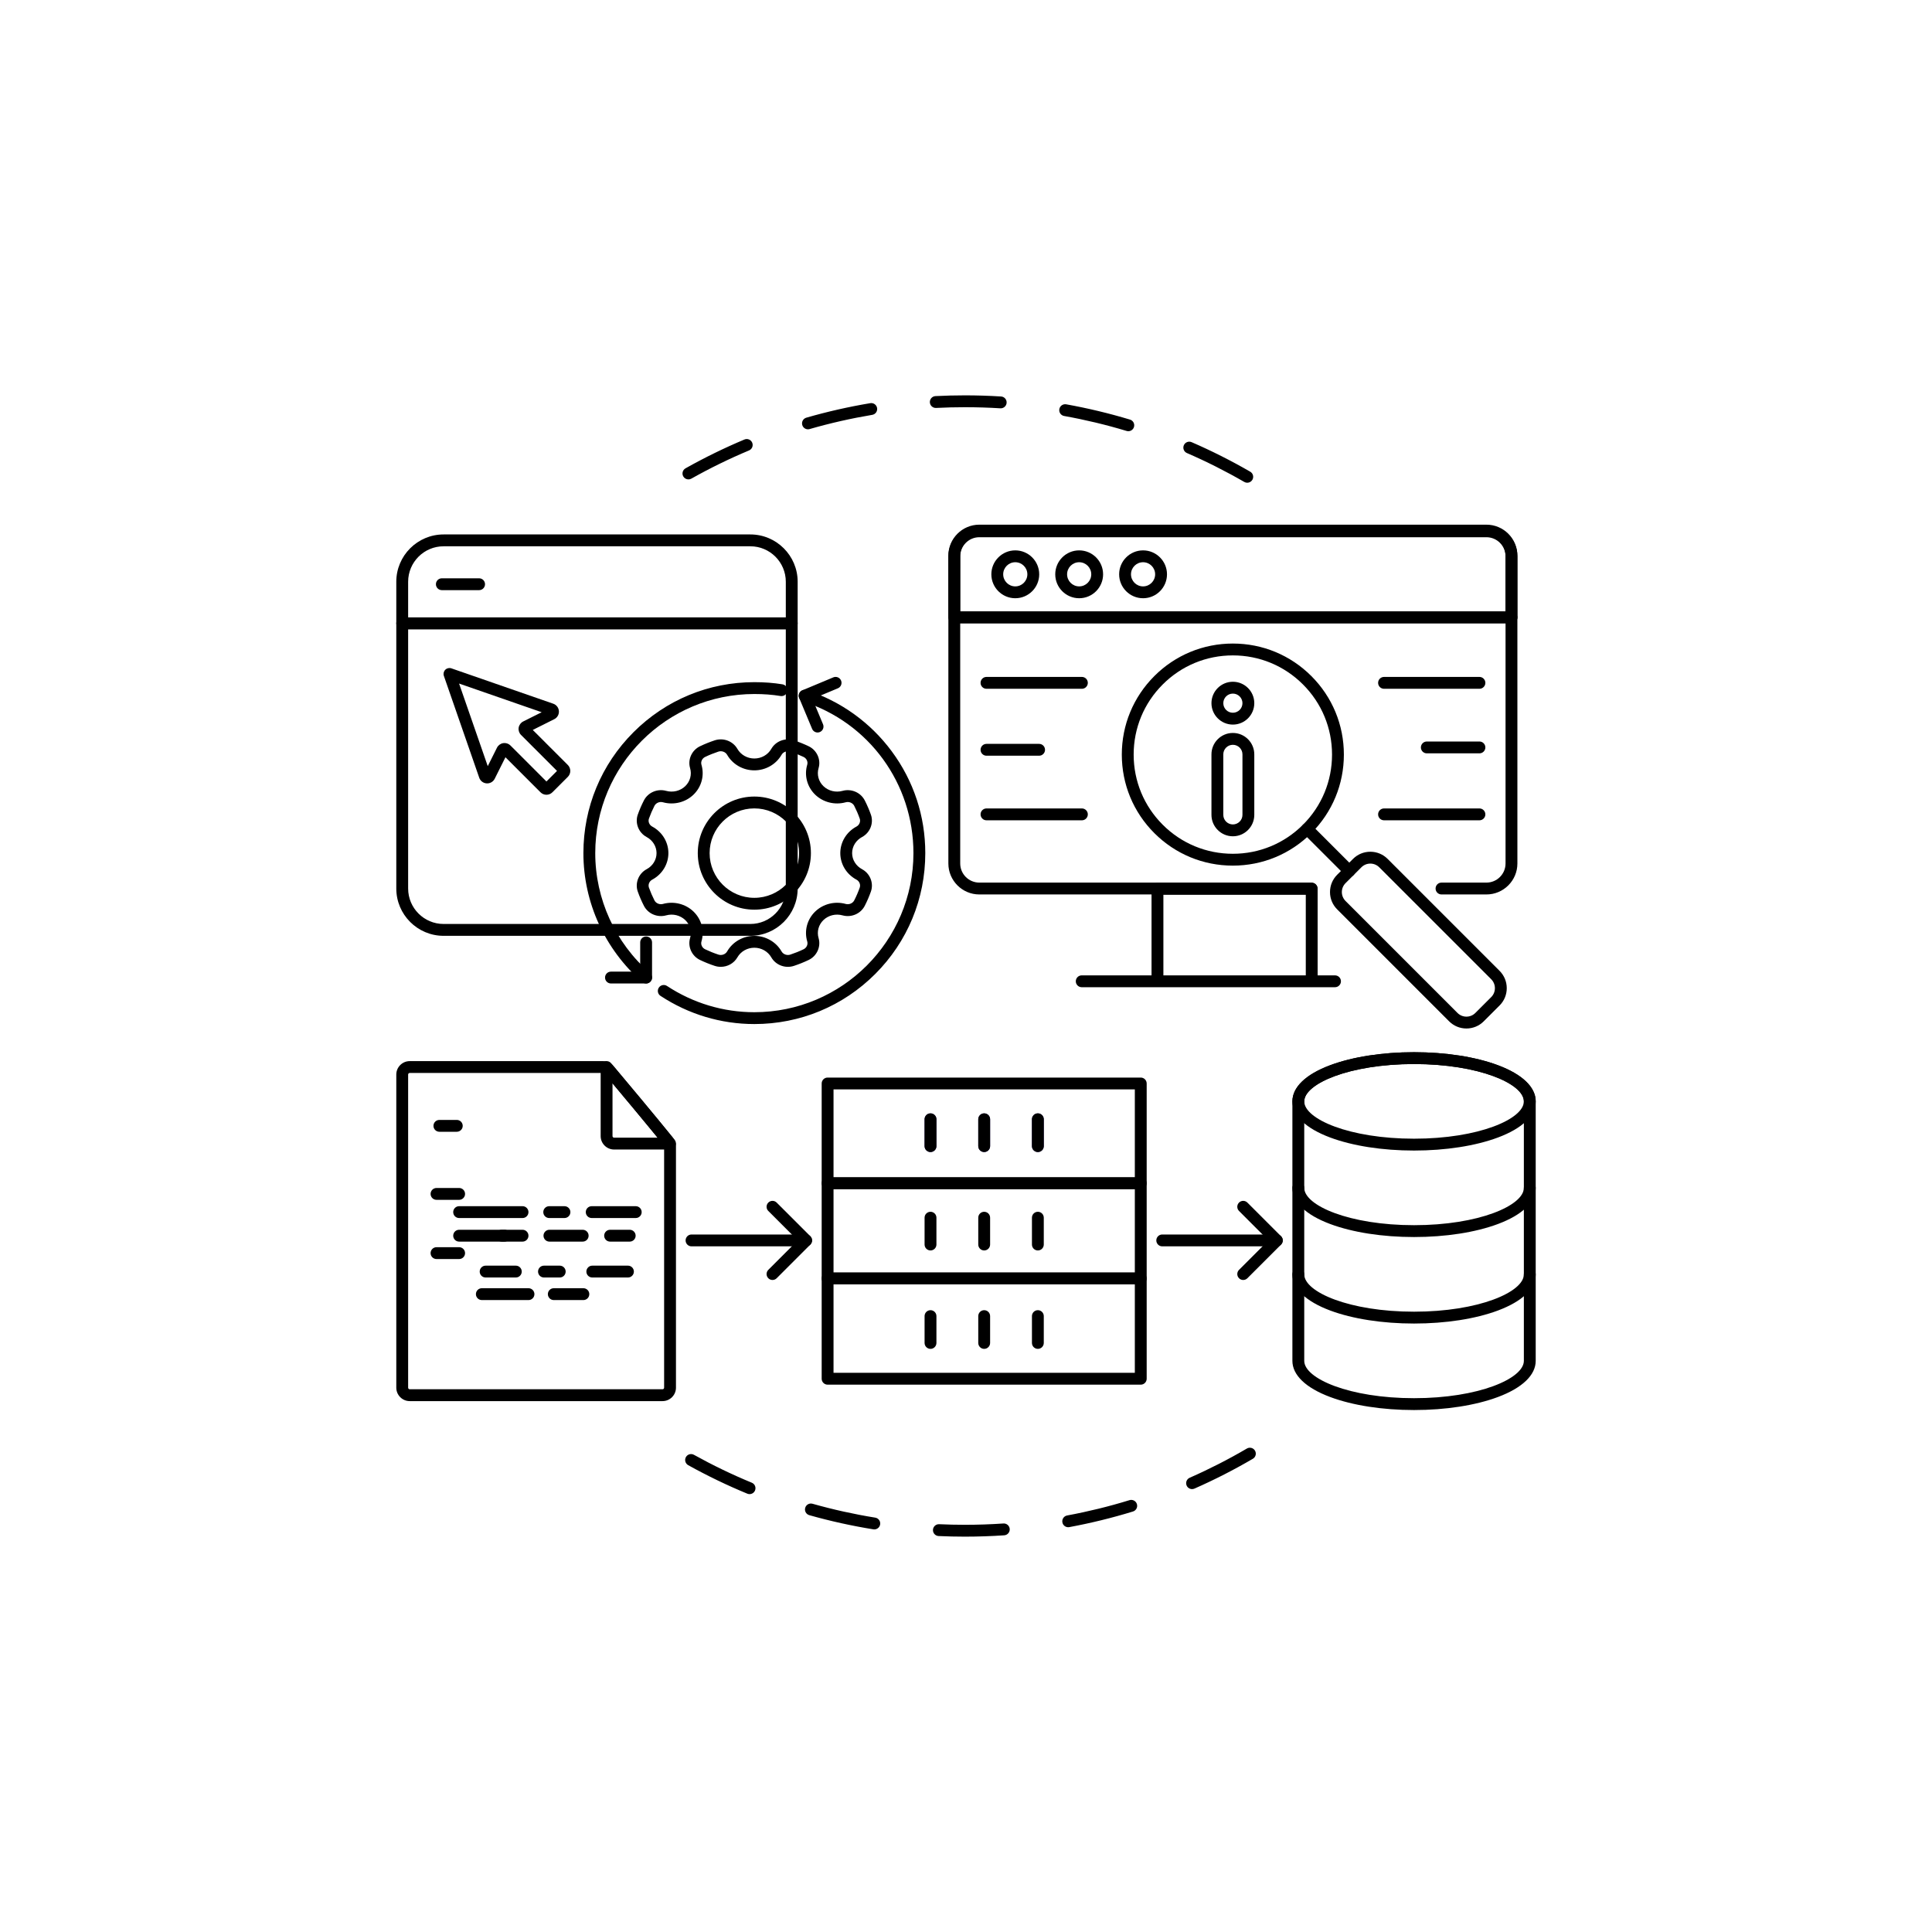 <svg width="150" height="150" viewBox="0 0 150 150" fill="none" xmlns="http://www.w3.org/2000/svg">
<path d="M96.836 37.48C96.758 37.48 96.679 37.46 96.606 37.418C95.17 36.588 93.672 35.833 92.152 35.174C91.919 35.073 91.812 34.802 91.913 34.569C92.014 34.336 92.285 34.229 92.518 34.33C94.07 35.002 95.6 35.774 97.067 36.622C97.287 36.749 97.362 37.03 97.235 37.25C97.149 37.398 96.995 37.48 96.836 37.48ZM53.45 37.221C53.289 37.221 53.133 37.137 53.048 36.987C52.924 36.765 53.002 36.485 53.224 36.36C54.7 35.53 56.239 34.777 57.799 34.123C58.033 34.025 58.303 34.135 58.401 34.37C58.499 34.604 58.389 34.873 58.155 34.972C56.627 35.612 55.12 36.349 53.675 37.162C53.603 37.202 53.526 37.221 53.45 37.221ZM87.602 33.479C87.558 33.479 87.513 33.472 87.469 33.459C85.883 32.98 84.251 32.589 82.618 32.297C82.368 32.252 82.202 32.013 82.247 31.763C82.291 31.513 82.531 31.347 82.781 31.391C84.448 31.69 86.115 32.089 87.734 32.578C87.978 32.651 88.115 32.908 88.042 33.151C87.982 33.35 87.799 33.479 87.602 33.479ZM62.729 33.331C62.53 33.331 62.346 33.2 62.288 32.999C62.217 32.755 62.358 32.5 62.602 32.429C64.227 31.96 65.897 31.581 67.568 31.302C67.818 31.26 68.056 31.429 68.098 31.68C68.139 31.931 67.97 32.168 67.72 32.209C66.084 32.483 64.448 32.854 62.857 33.313C62.815 33.325 62.772 33.331 62.729 33.331ZM77.695 31.702C77.685 31.702 77.676 31.702 77.666 31.701C76.756 31.644 75.831 31.616 74.916 31.616C74.171 31.616 73.418 31.634 72.677 31.672C72.423 31.685 72.207 31.49 72.194 31.236C72.181 30.983 72.376 30.766 72.63 30.753C73.387 30.715 74.156 30.695 74.916 30.695C75.85 30.695 76.795 30.725 77.723 30.783C77.977 30.799 78.17 31.017 78.154 31.271C78.138 31.515 77.936 31.702 77.695 31.702ZM74.916 119.305C74.237 119.305 73.55 119.289 72.874 119.258C72.62 119.247 72.424 119.032 72.435 118.778C72.447 118.524 72.661 118.328 72.915 118.339C73.578 118.369 74.251 118.385 74.916 118.385C75.911 118.385 76.917 118.351 77.905 118.283C78.158 118.266 78.377 118.458 78.395 118.711C78.412 118.965 78.22 119.184 77.967 119.201C76.958 119.27 75.932 119.304 74.916 119.305ZM67.88 118.743C67.856 118.743 67.832 118.741 67.807 118.737C66.134 118.467 64.46 118.097 62.833 117.637C62.588 117.567 62.446 117.313 62.516 117.069C62.585 116.824 62.839 116.682 63.083 116.751C64.677 117.202 66.315 117.565 67.953 117.829C68.204 117.869 68.375 118.105 68.334 118.356C68.298 118.582 68.102 118.743 67.88 118.743ZM82.935 118.573C82.717 118.573 82.524 118.418 82.483 118.197C82.437 117.947 82.602 117.707 82.852 117.661C84.482 117.359 86.111 116.96 87.694 116.472C87.937 116.398 88.194 116.534 88.269 116.777C88.344 117.02 88.207 117.277 87.965 117.352C86.348 117.849 84.684 118.257 83.019 118.565C82.991 118.57 82.963 118.573 82.935 118.573ZM58.195 116.003C58.137 116.003 58.077 115.992 58.02 115.968C56.456 115.323 54.913 114.579 53.432 113.756C53.21 113.632 53.13 113.352 53.253 113.13C53.376 112.908 53.657 112.828 53.879 112.952C55.329 113.757 56.84 114.486 58.371 115.118C58.606 115.215 58.717 115.484 58.62 115.719C58.547 115.896 58.376 116.003 58.195 116.003ZM92.552 115.613C92.375 115.613 92.207 115.511 92.131 115.339C92.029 115.106 92.134 114.835 92.367 114.732C93.882 114.066 95.377 113.303 96.808 112.464C97.027 112.336 97.309 112.41 97.438 112.629C97.566 112.848 97.492 113.13 97.273 113.258C95.811 114.114 94.285 114.894 92.737 115.574C92.677 115.601 92.614 115.613 92.552 115.613Z" fill="black"/>
<path d="M115.406 69.445H111.918C111.664 69.445 111.458 69.239 111.458 68.985C111.458 68.731 111.664 68.525 111.918 68.525H115.406C116.224 68.525 116.89 67.86 116.89 67.042V43.138C116.89 42.32 116.224 41.655 115.406 41.655H76.035C75.217 41.655 74.551 42.32 74.551 43.138V67.042C74.551 67.86 75.217 68.525 76.034 68.525H101.833C102.087 68.525 102.293 68.731 102.293 68.985C102.293 69.239 102.087 69.445 101.833 69.445H76.034C74.709 69.445 73.631 68.367 73.631 67.042V43.138C73.631 41.813 74.709 40.735 76.035 40.735H115.406C116.732 40.735 117.81 41.813 117.81 43.138V67.042C117.81 68.367 116.732 69.445 115.406 69.445Z" fill="black"/>
<path d="M95.718 67.207C93.415 67.207 91.25 66.31 89.622 64.682C87.994 63.054 87.097 60.889 87.097 58.586C87.097 56.283 87.994 54.119 89.622 52.49C91.25 50.862 93.415 49.965 95.718 49.965C98.02 49.965 100.185 50.862 101.814 52.49C101.813 52.49 101.814 52.49 101.814 52.49C103.442 54.119 104.338 56.283 104.338 58.586C104.338 60.889 103.442 63.054 101.814 64.682C100.185 66.31 98.021 67.207 95.718 67.207ZM95.718 50.885C93.661 50.885 91.727 51.686 90.273 53.141C88.818 54.595 88.017 56.529 88.017 58.586C88.017 60.643 88.818 62.577 90.273 64.031C91.727 65.486 93.661 66.287 95.718 66.287C97.775 66.287 99.709 65.486 101.163 64.031C102.618 62.577 103.419 60.643 103.419 58.586C103.419 56.529 102.618 54.595 101.163 53.141C99.709 51.686 97.775 50.885 95.718 50.885Z" fill="black"/>
<path d="M101.841 76.622C101.587 76.622 101.381 76.416 101.381 76.162V69.47H90.325V76.16C90.325 76.414 90.119 76.62 89.865 76.62C89.611 76.62 89.405 76.414 89.405 76.16V69.01C89.405 68.756 89.611 68.55 89.865 68.55H101.841C102.095 68.55 102.301 68.756 102.301 69.01V76.162C102.301 76.416 102.095 76.622 101.841 76.622ZM117.349 48.392H74.218C73.964 48.392 73.758 48.187 73.758 47.932C73.758 47.678 73.964 47.472 74.218 47.472H117.349C117.603 47.472 117.809 47.678 117.809 47.932C117.809 48.187 117.603 48.392 117.349 48.392Z" fill="black"/>
<path d="M95.72 64.929C94.803 64.929 94.057 64.183 94.057 63.265V58.569C94.057 57.652 94.803 56.906 95.72 56.906C96.637 56.906 97.383 57.652 97.383 58.569V63.265C97.383 64.183 96.637 64.929 95.72 64.929ZM95.72 57.826C95.31 57.826 94.977 58.159 94.977 58.569V63.265C94.977 63.675 95.31 64.009 95.72 64.009C96.13 64.009 96.464 63.675 96.464 63.265V58.569C96.464 58.159 96.13 57.826 95.72 57.826Z" fill="black"/>
<path d="M95.72 56.257C94.803 56.257 94.057 55.511 94.057 54.594C94.057 53.677 94.803 52.931 95.72 52.931C96.637 52.931 97.383 53.677 97.383 54.594C97.383 55.511 96.637 56.257 95.72 56.257ZM95.72 53.851C95.31 53.851 94.977 54.184 94.977 54.594C94.977 55.004 95.31 55.337 95.72 55.337C96.13 55.337 96.464 55.004 96.464 54.594C96.464 54.184 96.13 53.851 95.72 53.851ZM83.998 53.477H76.591C76.337 53.477 76.131 53.271 76.131 53.017C76.131 52.762 76.337 52.556 76.591 52.556H83.998C84.252 52.556 84.458 52.762 84.458 53.017C84.458 53.271 84.252 53.477 83.998 53.477ZM83.998 63.688H76.591C76.337 63.688 76.131 63.482 76.131 63.227C76.131 62.974 76.337 62.767 76.591 62.767H83.998C84.252 62.767 84.458 62.974 84.458 63.227C84.458 63.482 84.252 63.688 83.998 63.688ZM80.675 58.674H76.591C76.337 58.674 76.131 58.468 76.131 58.214C76.131 57.96 76.337 57.754 76.591 57.754H80.675C80.93 57.754 81.135 57.96 81.135 58.214C81.135 58.468 80.93 58.674 80.675 58.674ZM114.863 63.688H107.456C107.202 63.688 106.996 63.482 106.996 63.227C106.996 62.974 107.202 62.767 107.456 62.767H114.863C115.117 62.767 115.323 62.974 115.323 63.227C115.323 63.482 115.117 63.688 114.863 63.688ZM114.863 53.477H107.456C107.202 53.477 106.996 53.271 106.996 53.017C106.996 52.762 107.202 52.556 107.456 52.556H114.863C115.117 52.556 115.323 52.762 115.323 53.017C115.323 53.271 115.117 53.477 114.863 53.477ZM114.863 58.49H110.778C110.524 58.49 110.318 58.284 110.318 58.03C110.318 57.776 110.524 57.57 110.778 57.57H114.863C115.117 57.57 115.323 57.776 115.323 58.03C115.323 58.284 115.117 58.49 114.863 58.49ZM103.65 76.647H83.985C83.731 76.647 83.525 76.441 83.525 76.187C83.525 75.933 83.731 75.727 83.985 75.727H103.65C103.904 75.727 104.11 75.933 104.11 76.187C104.11 76.441 103.904 76.647 103.65 76.647ZM104.758 68.086C104.64 68.086 104.523 68.041 104.433 67.951L101.163 64.682C100.983 64.502 100.983 64.211 101.163 64.031C101.343 63.852 101.634 63.852 101.814 64.031L105.083 67.301C105.263 67.481 105.263 67.772 105.083 67.951C104.993 68.041 104.876 68.086 104.758 68.086Z" fill="black"/>
<path d="M113.853 79.852C113.346 79.852 112.869 79.654 112.51 79.296L103.817 70.603C103.458 70.244 103.261 69.767 103.261 69.26C103.261 68.752 103.458 68.275 103.817 67.916L105.048 66.685C105.407 66.326 105.884 66.129 106.392 66.129C106.899 66.129 107.376 66.326 107.735 66.685L116.428 75.378C116.786 75.737 116.984 76.214 116.984 76.721C116.984 77.229 116.786 77.706 116.428 78.064L115.196 79.296C114.838 79.654 114.361 79.852 113.853 79.852ZM106.392 67.049C106.13 67.049 105.884 67.151 105.699 67.336L104.468 68.567C104.283 68.752 104.181 68.998 104.181 69.26C104.181 69.521 104.283 69.767 104.468 69.953L113.16 78.645C113.345 78.83 113.591 78.932 113.853 78.932C114.115 78.932 114.361 78.83 114.546 78.645L115.777 77.414C115.962 77.229 116.064 76.983 116.064 76.721C116.064 76.46 115.962 76.214 115.777 76.028L107.084 67.336C106.899 67.151 106.653 67.049 106.392 67.049Z" fill="black"/>
<path d="M117.35 48.392H74.091C73.838 48.392 73.632 48.187 73.632 47.932L73.632 47.749C73.631 46.696 73.631 44.247 73.632 43.194C73.632 41.868 74.71 40.79 76.035 40.79H115.407C116.732 40.79 117.81 41.869 117.81 43.194V47.932C117.81 48.187 117.604 48.392 117.35 48.392ZM74.551 47.472H116.89V43.194C116.89 42.376 116.224 41.71 115.407 41.71H76.035C75.217 41.71 74.552 42.376 74.552 43.194C74.551 44.163 74.551 46.315 74.551 47.472Z" fill="black"/>
<path d="M78.826 46.447C77.802 46.447 76.968 45.614 76.968 44.589C76.968 43.565 77.802 42.731 78.826 42.731C79.85 42.731 80.684 43.565 80.684 44.589C80.684 45.614 79.85 46.447 78.826 46.447ZM78.826 43.651C78.309 43.651 77.888 44.072 77.888 44.589C77.888 45.106 78.309 45.527 78.826 45.527C79.343 45.527 79.764 45.106 79.764 44.589C79.764 44.072 79.343 43.651 78.826 43.651Z" fill="black"/>
<path d="M83.787 46.447C82.762 46.447 81.929 45.614 81.929 44.589C81.929 43.565 82.762 42.731 83.787 42.731C84.811 42.731 85.644 43.565 85.644 44.589C85.644 45.614 84.811 46.447 83.787 46.447ZM83.787 43.651C83.27 43.651 82.849 44.072 82.849 44.589C82.849 45.106 83.27 45.527 83.787 45.527C84.304 45.527 84.725 45.106 84.725 44.589C84.725 44.072 84.304 43.651 83.787 43.651Z" fill="black"/>
<path d="M88.748 46.447C87.723 46.447 86.89 45.614 86.89 44.589C86.89 43.565 87.723 42.731 88.748 42.731C89.772 42.731 90.605 43.565 90.605 44.589C90.605 45.614 89.772 46.447 88.748 46.447ZM88.748 43.651C88.23 43.651 87.81 44.072 87.81 44.589C87.81 45.106 88.23 45.527 88.748 45.527C89.264 45.527 89.685 45.106 89.685 44.589C89.685 44.072 89.265 43.651 88.748 43.651Z" fill="black"/>
<path d="M88.568 107.505H64.255C64.001 107.505 63.795 107.299 63.795 107.045V99.259C63.795 99.005 64.001 98.799 64.255 98.799H88.568C88.822 98.799 89.028 99.005 89.028 99.259V107.045C89.028 107.299 88.822 107.505 88.568 107.505ZM64.715 106.585H88.108V99.719H64.715V106.585Z" fill="black"/>
<path d="M88.568 99.719H64.255C64.001 99.719 63.795 99.514 63.795 99.26V91.866C63.795 91.612 64.001 91.406 64.255 91.406H88.568C88.822 91.406 89.028 91.612 89.028 91.866V99.26C89.028 99.513 88.822 99.719 88.568 99.719ZM64.715 98.799H88.108V92.326H64.715V98.799Z" fill="black"/>
<path d="M88.568 92.326H64.255C64.001 92.326 63.795 92.12 63.795 91.865V84.122C63.795 83.868 64.001 83.662 64.255 83.662H88.568C88.822 83.662 89.028 83.868 89.028 84.122V91.865C89.028 92.12 88.822 92.326 88.568 92.326ZM64.715 91.406H88.108V84.582H64.715V91.406Z" fill="black"/>
<path d="M80.579 89.444C80.325 89.444 80.12 89.238 80.12 88.984V86.9C80.12 86.646 80.325 86.441 80.579 86.441C80.834 86.441 81.039 86.646 81.039 86.9V88.984C81.039 89.238 80.834 89.444 80.579 89.444ZM76.412 89.444C76.157 89.444 75.952 89.238 75.952 88.984V86.9C75.952 86.646 76.157 86.441 76.412 86.441C76.666 86.441 76.872 86.646 76.872 86.9V88.984C76.872 89.238 76.666 89.444 76.412 89.444ZM72.244 89.444C71.99 89.444 71.784 89.238 71.784 88.984V86.9C71.784 86.646 71.99 86.441 72.244 86.441C72.498 86.441 72.704 86.646 72.704 86.9V88.984C72.704 89.238 72.498 89.444 72.244 89.444Z" fill="#2E1D6E"/>
<path d="M80.579 89.444C80.325 89.444 80.12 89.238 80.12 88.984V86.9C80.12 86.646 80.325 86.441 80.579 86.441C80.834 86.441 81.039 86.646 81.039 86.9V88.984C81.039 89.238 80.834 89.444 80.579 89.444ZM76.412 89.444C76.157 89.444 75.952 89.238 75.952 88.984V86.9C75.952 86.646 76.157 86.441 76.412 86.441C76.666 86.441 76.872 86.646 76.872 86.9V88.984C76.872 89.238 76.666 89.444 76.412 89.444ZM72.244 89.444C71.99 89.444 71.784 89.238 71.784 88.984V86.9C71.784 86.646 71.99 86.441 72.244 86.441C72.498 86.441 72.704 86.646 72.704 86.9V88.984C72.704 89.238 72.498 89.444 72.244 89.444ZM80.579 97.085C80.325 97.085 80.12 96.879 80.12 96.625V94.541C80.12 94.287 80.325 94.082 80.579 94.082C80.834 94.082 81.039 94.287 81.039 94.541V96.625C81.039 96.879 80.834 97.085 80.579 97.085ZM76.412 97.085C76.157 97.085 75.952 96.879 75.952 96.625V94.541C75.952 94.287 76.157 94.082 76.412 94.082C76.666 94.082 76.872 94.287 76.872 94.541V96.625C76.872 96.879 76.666 97.085 76.412 97.085ZM72.244 97.085C71.99 97.085 71.784 96.879 71.784 96.625V94.541C71.784 94.287 71.99 94.082 72.244 94.082C72.498 94.082 72.704 94.287 72.704 94.541V96.625C72.704 96.879 72.498 97.085 72.244 97.085ZM80.579 104.726C80.325 104.726 80.12 104.52 80.12 104.266V102.182C80.12 101.928 80.325 101.722 80.579 101.722C80.834 101.722 81.039 101.928 81.039 102.182V104.266C81.039 104.52 80.834 104.726 80.579 104.726ZM76.412 104.726C76.157 104.726 75.952 104.52 75.952 104.266V102.182C75.952 101.928 76.157 101.722 76.412 101.722C76.666 101.722 76.872 101.928 76.872 102.182V104.266C76.872 104.52 76.666 104.726 76.412 104.726ZM72.244 104.726C71.99 104.726 71.784 104.52 71.784 104.266V102.182C71.784 101.928 71.99 101.722 72.244 101.722C72.498 101.722 72.704 101.928 72.704 102.182V104.266C72.704 104.52 72.498 104.726 72.244 104.726Z" fill="black"/>
<path d="M109.787 109.475C107.333 109.475 105.019 109.116 103.272 108.463C101.382 107.756 100.341 106.76 100.341 105.657V85.51C100.341 84.407 101.382 83.411 103.272 82.704C105.019 82.051 107.333 81.692 109.787 81.692C112.241 81.692 114.554 82.051 116.302 82.704C118.192 83.41 119.232 84.407 119.232 85.51V105.657C119.232 106.76 118.191 107.756 116.302 108.463C114.554 109.116 112.241 109.475 109.787 109.475ZM109.787 82.612C104.763 82.612 101.261 84.139 101.261 85.51V105.657C101.261 107.028 104.763 108.555 109.787 108.555C114.811 108.555 118.312 107.028 118.312 105.657V85.51C118.312 84.139 114.811 82.612 109.787 82.612Z" fill="black"/>
<path d="M109.787 89.328C107.333 89.328 105.019 88.968 103.272 88.315C101.382 87.609 100.341 86.612 100.341 85.51C100.341 84.407 101.382 83.41 103.272 82.704C105.019 82.051 107.333 81.692 109.787 81.692C112.241 81.692 114.554 82.051 116.302 82.704C118.192 83.41 119.232 84.407 119.232 85.51C119.232 86.612 118.191 87.609 116.302 88.315C114.554 88.968 112.241 89.328 109.787 89.328ZM109.787 82.612C104.763 82.612 101.261 84.139 101.261 85.51C101.261 86.88 104.763 88.408 109.787 88.408C114.811 88.408 118.312 86.88 118.312 85.51C118.312 84.139 114.811 82.612 109.787 82.612Z" fill="black"/>
<path d="M109.787 96.043C107.333 96.043 105.019 95.684 103.272 95.031C101.382 94.325 100.341 93.328 100.341 92.225C100.341 91.971 100.547 91.766 100.801 91.766C101.055 91.766 101.261 91.971 101.261 92.225C101.261 93.596 104.763 95.123 109.787 95.123C114.811 95.123 118.312 93.596 118.312 92.225C118.312 91.971 118.518 91.766 118.772 91.766C119.027 91.766 119.232 91.971 119.232 92.225C119.232 93.328 118.192 94.324 116.302 95.031C114.554 95.684 112.241 96.043 109.787 96.043Z" fill="black"/>
<path d="M109.787 102.759C107.333 102.759 105.019 102.4 103.272 101.747C101.382 101.04 100.341 100.044 100.341 98.941C100.341 98.687 100.547 98.481 100.801 98.481C101.055 98.481 101.261 98.687 101.261 98.941C101.261 100.312 104.763 101.839 109.787 101.839C114.811 101.839 118.312 100.312 118.312 98.941C118.312 98.687 118.518 98.481 118.772 98.481C119.027 98.481 119.232 98.687 119.232 98.941C119.232 100.044 118.192 101.04 116.302 101.747C114.554 102.4 112.241 102.759 109.787 102.759Z" fill="black"/>
<path d="M51.439 108.782H31.811C31.236 108.782 30.768 108.314 30.768 107.739V83.428C30.768 82.853 31.236 82.385 31.811 82.385H46.823C47.132 82.385 47.423 82.521 47.622 82.757C48.587 83.906 50.969 86.75 52.252 88.341C52.4 88.525 52.482 88.757 52.482 88.994V107.739C52.482 108.314 52.014 108.782 51.439 108.782ZM31.811 83.305C31.743 83.305 31.688 83.36 31.688 83.428V107.739C31.688 107.807 31.743 107.862 31.811 107.862H51.439C51.507 107.862 51.562 107.807 51.562 107.739V88.995C51.562 88.966 51.553 88.94 51.536 88.918C50.258 87.334 47.88 84.495 46.917 83.349C46.894 83.321 46.86 83.305 46.823 83.305H31.811V83.305Z" fill="black"/>
<path d="M52.022 89.249H47.681C47.104 89.249 46.635 88.781 46.635 88.206V82.845C46.635 82.652 46.756 82.479 46.937 82.413C47.119 82.347 47.323 82.401 47.447 82.549C48.269 83.528 51.056 86.85 52.381 88.501C52.491 88.639 52.513 88.828 52.437 88.988C52.36 89.147 52.199 89.249 52.022 89.249ZM47.555 84.109V88.206C47.555 88.274 47.611 88.329 47.681 88.329H51.057C50 87.034 48.534 85.278 47.555 84.109Z" fill="black"/>
<path d="M35.465 87.87H34.114C33.86 87.87 33.654 87.664 33.654 87.41C33.654 87.156 33.86 86.95 34.114 86.95H35.465C35.719 86.95 35.925 87.156 35.925 87.41C35.925 87.664 35.719 87.87 35.465 87.87Z" fill="black"/>
<path d="M40.57 94.568H35.647C35.392 94.568 35.187 94.362 35.187 94.108C35.187 93.854 35.392 93.648 35.647 93.648H40.57C40.824 93.648 41.03 93.854 41.03 94.108C41.03 94.362 40.824 94.568 40.57 94.568Z" fill="black"/>
<path d="M43.825 94.568H42.641C42.387 94.568 42.181 94.362 42.181 94.108C42.181 93.854 42.387 93.648 42.641 93.648H43.825C44.079 93.648 44.285 93.854 44.285 94.108C44.285 94.362 44.079 94.568 43.825 94.568Z" fill="black"/>
<path d="M49.358 94.568H45.94C45.686 94.568 45.48 94.362 45.48 94.108C45.48 93.854 45.686 93.648 45.94 93.648H49.358C49.612 93.648 49.819 93.854 49.819 94.108C49.819 94.362 49.612 94.568 49.358 94.568Z" fill="black"/>
<path d="M39.173 96.399H35.647C35.393 96.399 35.187 96.193 35.187 95.939C35.187 95.685 35.392 95.479 35.647 95.479H39.173C39.428 95.479 39.633 95.685 39.633 95.939C39.633 96.193 39.428 96.399 39.173 96.399Z" fill="black"/>
<path d="M40.57 96.399H38.956C38.702 96.399 38.496 96.193 38.496 95.939C38.496 95.685 38.702 95.479 38.956 95.479H40.57C40.824 95.479 41.03 95.685 41.03 95.939C41.03 96.193 40.824 96.399 40.57 96.399Z" fill="black"/>
<path d="M45.24 96.399H42.657C42.403 96.399 42.197 96.193 42.197 95.939C42.197 95.685 42.403 95.479 42.657 95.479H45.24C45.494 95.479 45.7 95.685 45.7 95.939C45.7 96.193 45.494 96.399 45.24 96.399Z" fill="black"/>
<path d="M48.891 96.399H47.368C47.114 96.399 46.908 96.193 46.908 95.939C46.908 95.685 47.114 95.479 47.368 95.479H48.891C49.145 95.479 49.351 95.685 49.351 95.939C49.351 96.193 49.145 96.399 48.891 96.399Z" fill="black"/>
<path d="M35.647 97.752H33.891C33.637 97.752 33.431 97.546 33.431 97.293C33.431 97.038 33.637 96.832 33.891 96.832H35.647C35.901 96.832 36.107 97.038 36.107 97.293C36.107 97.546 35.901 97.752 35.647 97.752Z" fill="black"/>
<path d="M40.048 99.185H37.704C37.45 99.185 37.244 98.98 37.244 98.725C37.244 98.471 37.45 98.265 37.704 98.265H40.048C40.302 98.265 40.508 98.471 40.508 98.725C40.508 98.98 40.302 99.185 40.048 99.185Z" fill="black"/>
<path d="M43.458 99.185H42.234C41.98 99.185 41.774 98.98 41.774 98.725C41.774 98.471 41.98 98.265 42.234 98.265H43.458C43.712 98.265 43.918 98.471 43.918 98.725C43.918 98.98 43.712 99.185 43.458 99.185Z" fill="black"/>
<path d="M48.754 99.185H45.986C45.732 99.185 45.526 98.98 45.526 98.725C45.526 98.471 45.732 98.265 45.986 98.265H48.754C49.008 98.265 49.214 98.471 49.214 98.725C49.214 98.98 49.008 99.185 48.754 99.185Z" fill="black"/>
<path d="M35.647 93.155H33.891C33.637 93.155 33.431 92.949 33.431 92.695C33.431 92.441 33.637 92.235 33.891 92.235H35.647C35.901 92.235 36.107 92.441 36.107 92.695C36.107 92.949 35.901 93.155 35.647 93.155Z" fill="black"/>
<path d="M41.032 100.937H37.41C37.156 100.937 36.95 100.731 36.95 100.477C36.95 100.223 37.156 100.017 37.41 100.017H41.032C41.286 100.017 41.492 100.223 41.492 100.477C41.492 100.731 41.286 100.937 41.032 100.937Z" fill="black"/>
<path d="M45.293 100.937H42.996C42.742 100.937 42.536 100.731 42.536 100.477C42.536 100.223 42.742 100.017 42.996 100.017H45.293C45.547 100.017 45.753 100.223 45.753 100.477C45.753 100.731 45.547 100.937 45.293 100.937Z" fill="black"/>
<path d="M62.587 96.766H53.69C53.436 96.766 53.23 96.56 53.23 96.306C53.23 96.052 53.436 95.846 53.69 95.846H62.587C62.841 95.846 63.047 96.052 63.047 96.306C63.047 96.56 62.841 96.766 62.587 96.766Z" fill="black"/>
<path d="M59.976 99.377C59.858 99.377 59.741 99.332 59.651 99.242C59.471 99.062 59.471 98.771 59.651 98.592L61.937 96.305L59.651 94.019C59.471 93.84 59.471 93.549 59.651 93.369C59.83 93.189 60.122 93.189 60.301 93.369L62.913 95.98C63.092 96.16 63.092 96.451 62.913 96.631L60.301 99.242C60.211 99.332 60.094 99.377 59.976 99.377Z" fill="black"/>
<path d="M99.133 96.766H90.236C89.982 96.766 89.776 96.56 89.776 96.306C89.776 96.052 89.982 95.846 90.236 95.846H99.133C99.387 95.846 99.593 96.052 99.593 96.306C99.593 96.56 99.387 96.766 99.133 96.766Z" fill="black"/>
<path d="M96.522 99.377C96.404 99.377 96.286 99.332 96.197 99.242C96.017 99.062 96.017 98.771 96.197 98.592L98.483 96.306L96.197 94.019C96.017 93.84 96.017 93.549 96.197 93.369C96.376 93.189 96.667 93.189 96.847 93.369L99.458 95.98C99.638 96.16 99.638 96.451 99.458 96.631L96.847 99.242C96.757 99.332 96.639 99.377 96.522 99.377Z" fill="black"/>
<path d="M61.47 48.855H31.228C30.974 48.855 30.768 48.65 30.768 48.395V45.166C30.768 43.142 32.415 41.494 34.44 41.494H58.258C60.283 41.494 61.93 43.142 61.93 45.166V48.395C61.93 48.649 61.724 48.855 61.47 48.855ZM31.688 47.935H61.01V45.166C61.01 43.649 59.776 42.414 58.258 42.414H34.44C32.922 42.414 31.688 43.649 31.688 45.166V47.935H31.688Z" fill="black"/>
<path d="M58.258 72.657H34.44C32.415 72.657 30.768 71.01 30.768 68.985V48.395C30.768 48.141 30.974 47.935 31.228 47.935H61.47C61.724 47.935 61.93 48.141 61.93 48.395V68.985C61.93 71.01 60.283 72.657 58.258 72.657ZM31.688 48.855V68.985C31.688 70.502 32.922 71.737 34.44 71.737H58.258C59.776 71.737 61.01 70.502 61.01 68.985V48.855H31.688ZM37.197 45.819H34.305C34.051 45.819 33.845 45.613 33.845 45.359C33.845 45.105 34.05 44.899 34.305 44.899H37.197C37.452 44.899 37.657 45.105 37.657 45.359C37.657 45.613 37.452 45.819 37.197 45.819Z" fill="black"/>
<path d="M42.426 61.705C42.252 61.705 42.088 61.637 41.965 61.514L39.243 58.793L38.409 60.462C38.291 60.697 38.046 60.838 37.782 60.821C37.52 60.804 37.294 60.633 37.208 60.384L34.462 52.476C34.404 52.309 34.447 52.125 34.572 52C34.696 51.875 34.881 51.833 35.048 51.891L42.955 54.636C43.204 54.723 43.376 54.948 43.393 55.211C43.41 55.474 43.269 55.719 43.033 55.837L41.364 56.672L44.086 59.393C44.209 59.516 44.277 59.68 44.277 59.855C44.277 60.029 44.209 60.193 44.086 60.316L43.487 60.915L42.887 61.514C42.764 61.637 42.6 61.705 42.426 61.705ZM39.17 57.689C39.341 57.689 39.509 57.757 39.632 57.88L42.426 60.674L43.246 59.854L40.452 57.06C40.304 56.912 40.236 56.7 40.269 56.494C40.303 56.287 40.435 56.108 40.622 56.014L42.056 55.297L35.643 53.071L37.869 59.484L38.586 58.05C38.68 57.863 38.859 57.731 39.066 57.697C39.1 57.692 39.135 57.689 39.17 57.689Z" fill="black"/>
<path d="M58.567 79.507C55.976 79.507 53.457 78.751 51.281 77.319C51.069 77.18 51.01 76.894 51.15 76.682C51.289 76.47 51.575 76.411 51.787 76.551C53.812 77.883 56.157 78.588 58.567 78.588C65.378 78.588 70.919 73.046 70.919 66.235C70.919 60.833 67.469 56.099 62.335 54.457C62.093 54.379 61.959 54.12 62.037 53.879C62.114 53.636 62.373 53.503 62.615 53.581C63.938 54.004 65.182 54.632 66.314 55.448C67.431 56.253 68.413 57.223 69.233 58.33C70.938 60.632 71.839 63.365 71.839 66.235C71.839 69.781 70.458 73.113 67.952 75.62C65.445 78.127 62.112 79.507 58.567 79.507Z" fill="black"/>
<path d="M63.476 56.871C63.296 56.871 63.125 56.764 63.052 56.588L62.051 54.196C62.004 54.084 62.003 53.957 62.049 53.844C62.096 53.731 62.185 53.642 62.297 53.594L64.698 52.59C64.932 52.492 65.202 52.603 65.3 52.837C65.398 53.072 65.287 53.341 65.053 53.439L63.077 54.266L63.9 56.233C63.998 56.467 63.888 56.737 63.654 56.835C63.595 56.859 63.535 56.871 63.476 56.871ZM50.165 76.357C50.058 76.357 49.95 76.32 49.863 76.244C46.96 73.713 45.295 70.065 45.295 66.235C45.295 62.69 46.675 59.357 49.182 56.851C51.689 54.344 55.022 52.963 58.567 52.963C59.356 52.963 60.071 53.018 60.751 53.131C61.002 53.172 61.172 53.409 61.13 53.66C61.088 53.91 60.852 54.08 60.601 54.038C59.971 53.934 59.305 53.883 58.567 53.883C51.756 53.883 46.215 59.424 46.215 66.235C46.215 69.799 47.765 73.194 50.468 75.55C50.659 75.717 50.679 76.008 50.512 76.199C50.421 76.304 50.294 76.357 50.165 76.357Z" fill="black"/>
<path d="M50.165 76.357H47.435C47.181 76.357 46.975 76.151 46.975 75.897C46.975 75.643 47.181 75.437 47.435 75.437H49.705V73.167C49.705 72.913 49.911 72.707 50.165 72.707C50.419 72.707 50.625 72.912 50.625 73.167V75.897C50.625 76.151 50.419 76.357 50.165 76.357Z" fill="black"/>
<path d="M55.961 75.065C55.803 75.065 55.644 75.041 55.487 74.989C55.1 74.862 54.717 74.707 54.348 74.531C53.712 74.228 53.381 73.498 53.578 72.835C53.726 72.337 53.583 71.801 53.204 71.435C52.817 71.062 52.248 70.921 51.717 71.069C51.035 71.257 50.311 70.945 49.993 70.326C49.81 69.969 49.65 69.598 49.517 69.222C49.285 68.566 49.58 67.819 50.204 67.485C50.679 67.231 50.974 66.752 50.974 66.235C50.974 65.719 50.679 65.24 50.204 64.986C49.58 64.652 49.285 63.905 49.517 63.248C49.65 62.873 49.81 62.502 49.993 62.145C50.311 61.526 51.036 61.214 51.717 61.402C52.248 61.549 52.817 61.409 53.204 61.036C53.583 60.67 53.726 60.133 53.578 59.636C53.381 58.972 53.712 58.243 54.348 57.939C54.717 57.763 55.1 57.609 55.487 57.481C56.162 57.259 56.903 57.537 57.251 58.143C57.516 58.604 58.02 58.89 58.567 58.89C59.114 58.89 59.618 58.604 59.883 58.143C60.23 57.537 60.972 57.259 61.646 57.481C62.034 57.609 62.417 57.763 62.785 57.939C63.422 58.243 63.752 58.972 63.555 59.636C63.407 60.133 63.551 60.67 63.93 61.036C64.316 61.409 64.886 61.549 65.417 61.402C66.098 61.214 66.823 61.526 67.14 62.145C67.323 62.502 67.483 62.873 67.616 63.248C67.849 63.905 67.554 64.652 66.93 64.986C66.455 65.24 66.159 65.719 66.159 66.235C66.159 66.752 66.455 67.231 66.93 67.485C67.554 67.819 67.849 68.566 67.616 69.222C67.483 69.598 67.323 69.969 67.14 70.326C66.823 70.945 66.098 71.257 65.417 71.069C64.886 70.921 64.316 71.062 63.93 71.435C63.551 71.801 63.407 72.337 63.555 72.835C63.752 73.498 63.422 74.228 62.785 74.531C62.417 74.707 62.034 74.861 61.646 74.989C60.972 75.212 60.23 74.933 59.883 74.328C59.618 73.867 59.114 73.581 58.567 73.581C58.02 73.581 57.516 73.867 57.251 74.328C56.984 74.793 56.484 75.065 55.961 75.065ZM58.567 72.661C59.443 72.661 60.252 73.124 60.681 73.87C60.81 74.095 61.101 74.2 61.358 74.116C61.709 74 62.056 73.861 62.389 73.701C62.621 73.591 62.743 73.331 62.674 73.097C62.427 72.269 62.664 71.378 63.291 70.773C63.911 70.175 64.819 69.948 65.662 70.182C65.921 70.254 66.204 70.135 66.322 69.906C66.486 69.586 66.63 69.252 66.749 68.915C66.831 68.683 66.722 68.417 66.496 68.296C65.721 67.882 65.24 67.092 65.24 66.235C65.24 65.379 65.721 64.589 66.496 64.174C66.722 64.053 66.831 63.787 66.749 63.555C66.63 63.218 66.486 62.885 66.322 62.564C66.204 62.336 65.921 62.217 65.662 62.289C64.819 62.522 63.911 62.296 63.291 61.698C62.664 61.092 62.427 60.202 62.673 59.373C62.743 59.14 62.621 58.88 62.389 58.769C62.055 58.61 61.709 58.471 61.358 58.355C61.101 58.27 60.81 58.376 60.681 58.601C60.252 59.347 59.443 59.81 58.567 59.81C57.691 59.81 56.881 59.346 56.453 58.601C56.324 58.376 56.033 58.27 55.776 58.355C55.425 58.471 55.078 58.61 54.745 58.769C54.513 58.88 54.391 59.14 54.46 59.373C54.706 60.202 54.47 61.092 53.843 61.697C53.223 62.296 52.314 62.522 51.471 62.289C51.213 62.217 50.929 62.336 50.812 62.564C50.648 62.885 50.504 63.218 50.384 63.555C50.302 63.787 50.411 64.053 50.638 64.174C51.413 64.589 51.894 65.378 51.894 66.235C51.894 67.092 51.413 67.882 50.638 68.296C50.411 68.417 50.302 68.683 50.384 68.915C50.504 69.252 50.648 69.586 50.812 69.906C50.929 70.135 51.213 70.253 51.471 70.182C52.314 69.948 53.223 70.175 53.843 70.773C54.47 71.378 54.706 72.269 54.46 73.097C54.391 73.331 54.513 73.59 54.745 73.701C55.078 73.86 55.425 74 55.776 74.115C56.033 74.2 56.324 74.095 56.453 73.87C56.881 73.124 57.691 72.661 58.567 72.661Z" fill="black"/>
<path d="M58.567 70.627C56.145 70.627 54.175 68.657 54.175 66.235C54.175 63.814 56.145 61.844 58.567 61.844C60.989 61.844 62.959 63.814 62.959 66.235C62.959 68.657 60.989 70.627 58.567 70.627ZM58.567 62.764C56.652 62.764 55.095 64.321 55.095 66.235C55.095 68.15 56.652 69.707 58.567 69.707C60.481 69.707 62.039 68.15 62.039 66.235C62.039 64.321 60.481 62.764 58.567 62.764Z" fill="black"/>
</svg>
